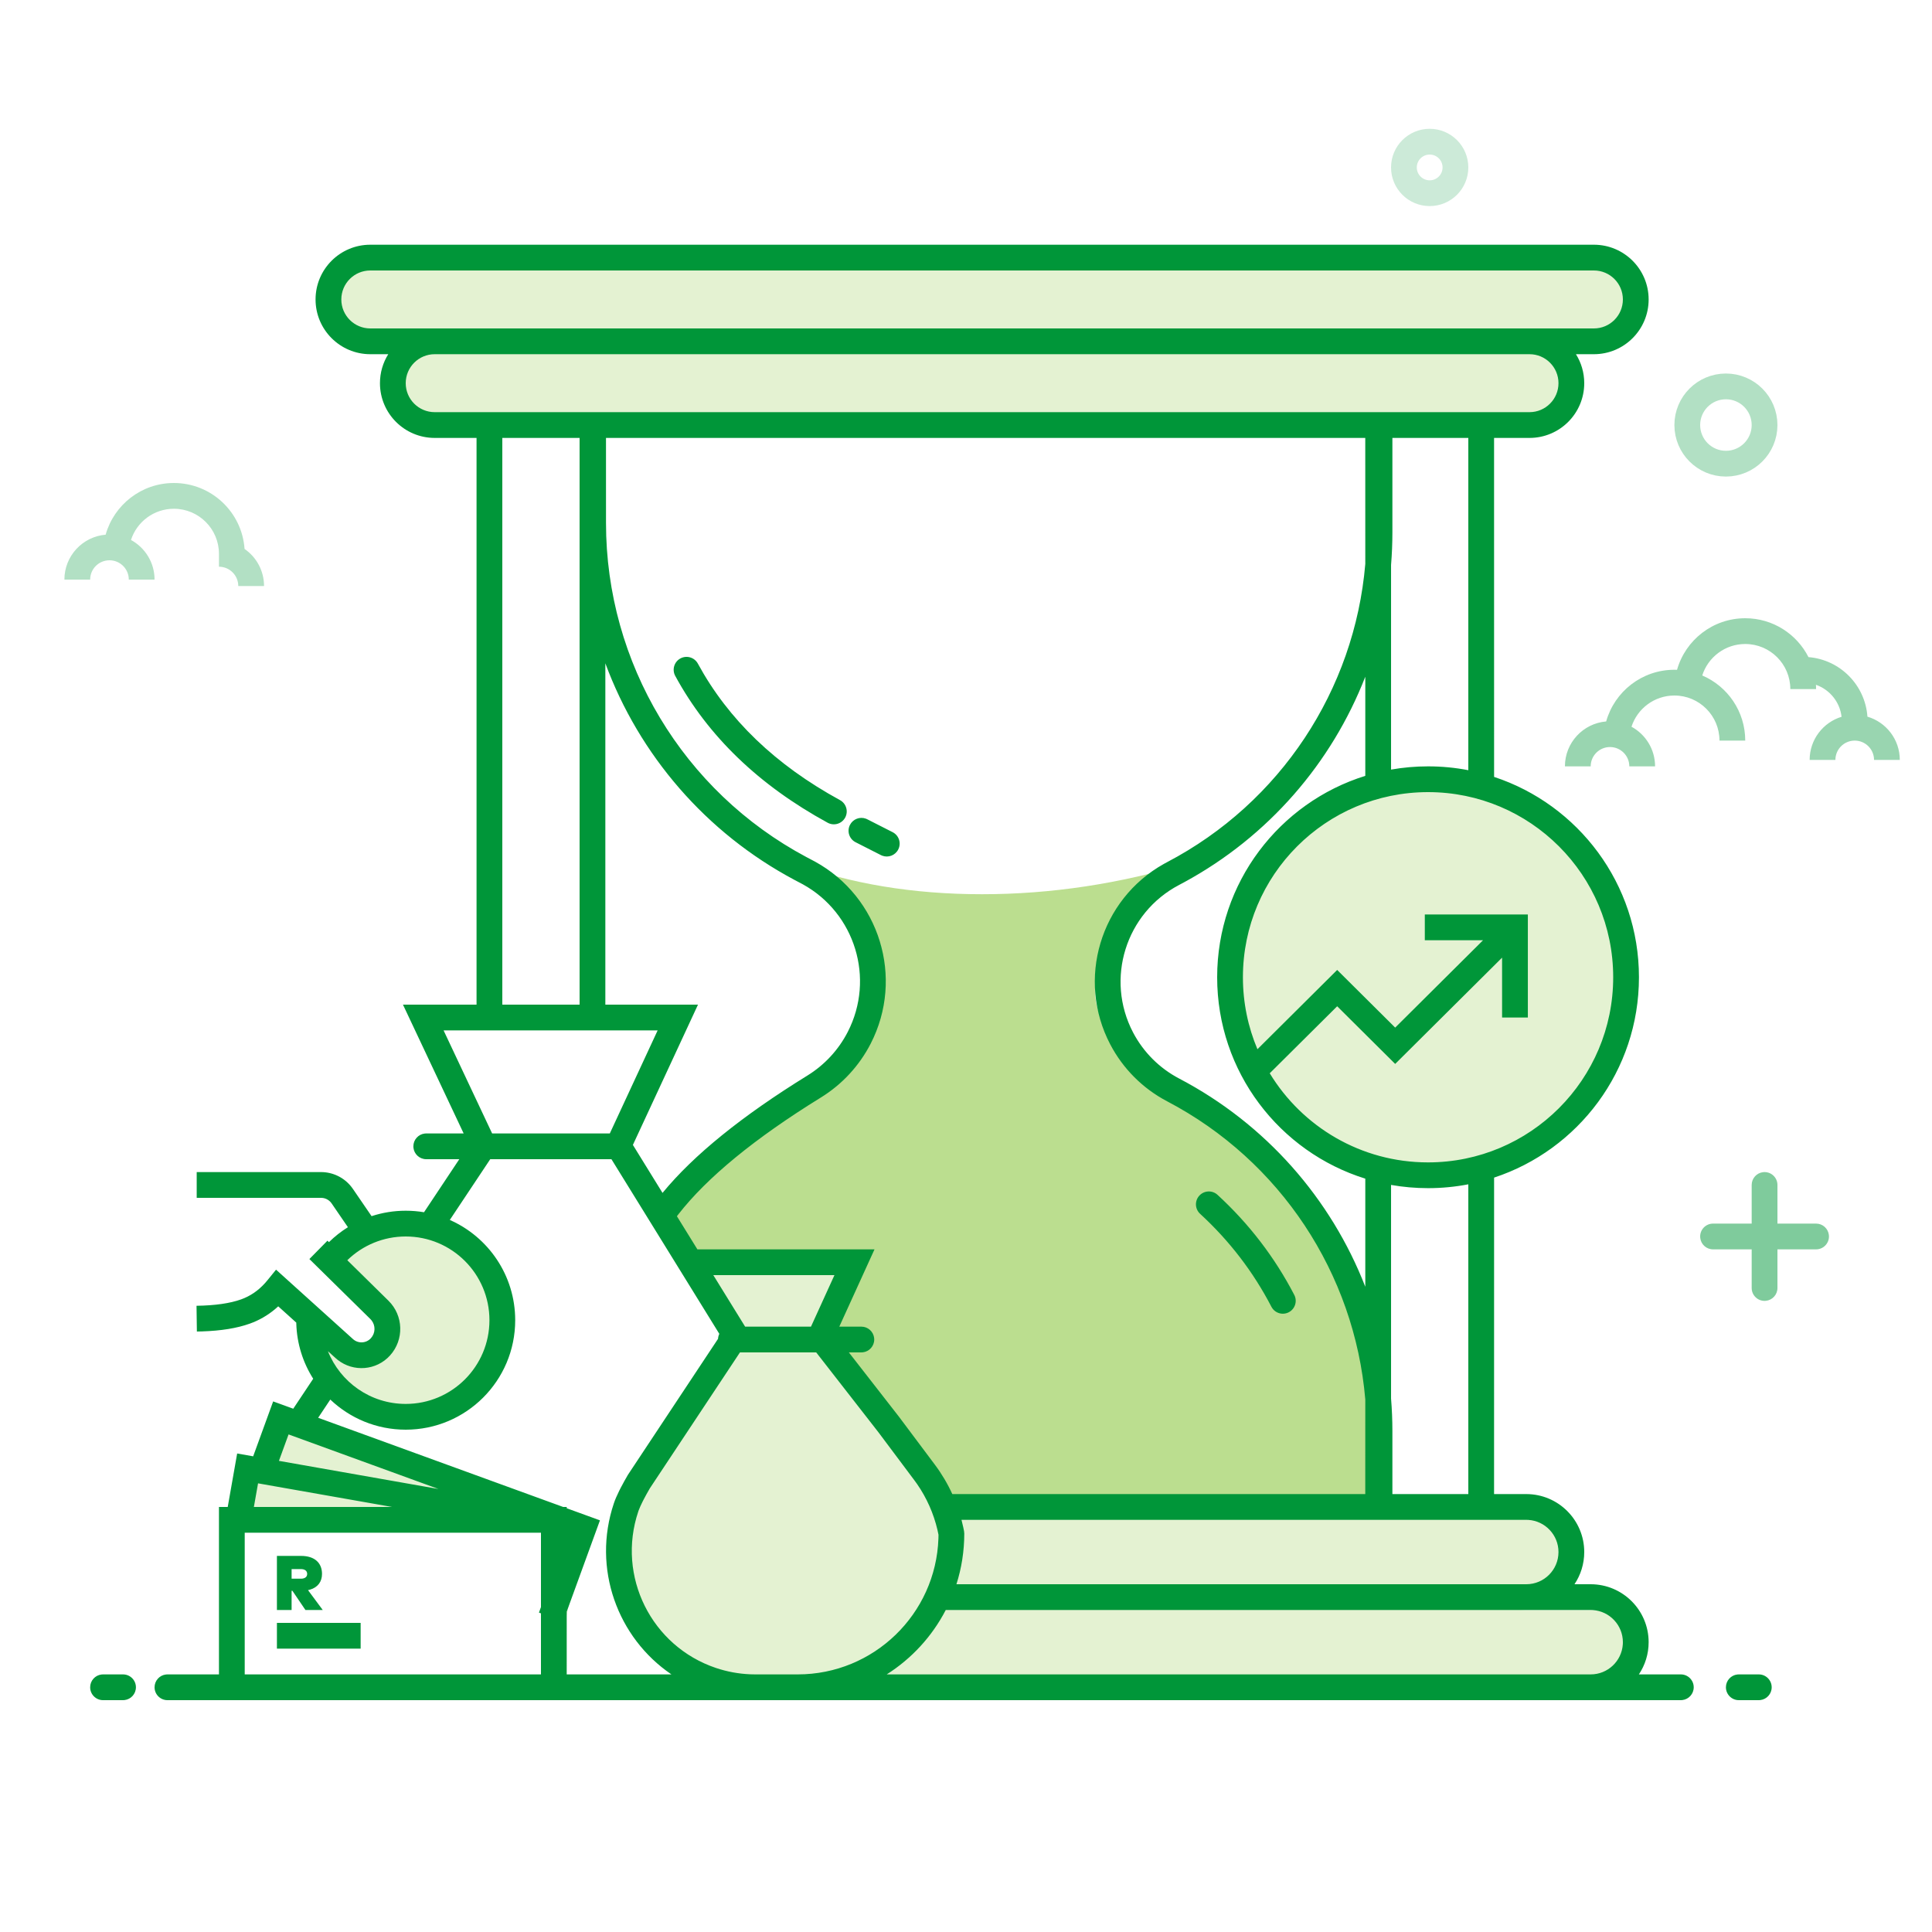 <svg width="150" height="150" viewBox="0 0 150 150" fill="none" xmlns="http://www.w3.org/2000/svg">
<rect width="150" height="150" fill="white"/>
<path fill-rule="evenodd" clip-rule="evenodd" d="M61.615 67C66.015 68.618 70.891 69.427 76.244 69.427C81.597 69.427 86.95 68.618 92.303 67C90.392 68.173 88.976 69.385 88.055 70.634C86.674 72.509 85.017 74.404 85.017 76.889C85.017 79.374 86.848 81.379 88.055 82.055C89.263 82.732 96.876 86.419 101.96 94.25C105.35 99.471 107.044 107.554 107.044 118.5H73.866L63.875 103.922H56.746L51.184 94.26C52.333 92.66 53.225 91.573 53.859 91C57.188 87.992 60.84 85.36 64.816 83.106C66.747 82.24 67.713 80.625 67.713 78.26C67.713 76.203 70.46 73.135 65.676 70.634C64.74 70.145 63.386 68.934 61.615 67Z" fill="#BBDE8F"/>
<path fill-rule="evenodd" clip-rule="evenodd" d="M73.24 117H118C120.209 117 122 118.791 122 121C122 123.209 120.209 125 118 125H73.24C73.657 123.293 73.865 121.827 73.865 120.6C73.865 119.373 73.657 118.173 73.24 117ZM73.24 125H123.75C125.545 125 127 126.455 127 128.25C127 130.045 125.545 131.5 123.75 131.5H66.342" fill="#E4F2D2"/>
<path d="M118.75 26.5H33.75C31.955 26.5 30.5 27.955 30.5 29.75C30.5 31.545 31.955 33 33.75 33H118.75C120.545 33 122 31.545 122 29.75C122 27.955 120.545 26.5 118.75 26.5Z" fill="#E4F2D2"/>
<path d="M123.75 20H28.75C26.955 20 25.5 21.455 25.5 23.25C25.5 25.045 26.955 26.5 28.75 26.5H123.75C125.545 26.5 127 25.045 127 23.25C127 21.455 125.545 20 123.75 20Z" fill="#E4F2D2"/>
<path d="M110.874 91.248C119.365 91.248 126.248 84.365 126.248 75.874C126.248 67.383 119.365 60.5 110.874 60.5C102.383 60.5 95.5 67.383 95.5 75.874C95.5 84.365 102.383 91.248 110.874 91.248Z" fill="#E4F2D2"/>
<path fill-rule="evenodd" clip-rule="evenodd" d="M63.645 103.922L71.789 114.515C71.908 114.691 71.998 114.825 72.058 114.914C75.35 119.808 74.051 126.443 69.157 129.735C67.348 130.952 65.21 131.586 63.03 131.551L57.634 131.467C51.951 131.378 47.417 126.699 47.506 121.016C47.536 119.068 48.119 117.168 49.187 115.538C52.412 110.616 55.098 106.744 57.246 103.922L54.076 98.788H66.356L63.645 103.922Z" fill="#E4F2D2"/>
<path fill-rule="evenodd" clip-rule="evenodd" d="M44.136 118.12H45.229L43.38 127.106L44.136 118.12Z" fill="#E4F2D2"/>
<path fill-rule="evenodd" clip-rule="evenodd" d="M43.004 130.312L45.47 118.119L22.701 110.117L19.785 114.567L42.648 119L43.004 130.312Z" fill="#E4F2D2"/>
<path fill-rule="evenodd" clip-rule="evenodd" d="M44.428 118.013L19.251 114.735L18.553 117.877L44.428 118.013Z" fill="#E4F2D2"/>
<path fill-rule="evenodd" clip-rule="evenodd" d="M31.667 109.38C27.801 109.38 24.666 106.246 24.666 102.38C24.666 102.296 24.925 102.835 25.073 102.989C25.477 103.406 27.766 104.641 28 104.651C28.991 104.697 29.935 103.854 30.386 103.076C30.451 102.963 25.737 98.655 25.809 98.546C27.059 96.639 29.216 95.38 31.667 95.38C35.532 95.38 38.666 98.514 38.666 102.38C38.666 106.246 35.532 109.38 31.667 109.38Z" fill="#E4F2D2"/>
<path d="M13.5 37.5C16.409 37.5 18.791 39.759 18.987 42.619C19.901 43.25 20.5 44.305 20.5 45.5H18.5C18.5 44.672 17.828 44 17 44V43C17 41.067 15.433 39.5 13.5 39.5C11.943 39.5 10.623 40.517 10.169 41.923C11.26 42.516 12 43.672 12 45H10C10 44.172 9.328 43.5 8.5 43.5C7.672 43.5 7 44.172 7 45H5C5 43.167 6.409 41.663 8.202 41.513C8.852 39.198 10.977 37.5 13.5 37.5Z" fill="#B2E0C4"/>
<path d="M135.5 48C137.644 48 139.502 49.227 140.409 51.018C142.861 51.215 144.813 53.183 144.987 55.642C146.439 56.067 147.5 57.41 147.5 59H145.5C145.5 58.172 144.828 57.5 144 57.5C143.172 57.5 142.5 58.172 142.5 59H140.5C140.5 57.422 141.544 56.088 142.979 55.651C142.846 54.495 142.055 53.539 140.989 53.167L140.996 53.279L141 53.5H139C139 51.567 137.433 50 135.5 50C133.935 50 132.61 51.027 132.162 52.443C134.126 53.282 135.5 55.231 135.5 57.5H133.5C133.5 55.567 131.933 54 130 54C128.443 54 127.123 55.017 126.669 56.423C127.76 57.016 128.5 58.172 128.5 59.5H126.5C126.5 58.672 125.828 58 125 58C124.172 58 123.5 58.672 123.5 59.5H121.5C121.5 57.667 122.909 56.163 124.702 56.013C125.352 53.698 127.477 52 130 52C130.069 52 130.137 52.001 130.205 52.004C130.857 49.694 132.981 48 135.5 48Z" fill="#99D5B0"/>
<path d="M13 132C12.448 132 12 131.552 12 131C12 130.487 12.386 130.064 12.883 130.007L13 130L17 130V117L17.681 117L18.413 112.849L19.656 113.068L21.208 108.805L22.768 109.372L24.317 107.046C23.525 105.798 23.05 104.331 23.004 102.755L23.003 102.687L21.602 101.424L21.355 101.642C20.766 102.134 20.111 102.511 19.391 102.768C18.396 103.124 17.166 103.322 15.693 103.37L15.286 103.38L15.258 101.38C16.709 101.359 17.864 101.19 18.716 100.885C19.421 100.633 20.036 100.217 20.571 99.625L20.768 99.395L21.432 98.576L27.405 103.966C27.81 104.332 28.434 104.3 28.799 103.895C29.155 103.501 29.166 102.913 28.843 102.508L28.756 102.411L24.021 97.752L25.424 96.327L25.539 96.44C25.987 95.999 26.481 95.61 27.012 95.28L25.749 93.435C25.586 93.197 25.329 93.042 25.046 93.007L24.924 93H15.272V91H24.924C25.848 91 26.716 91.425 27.282 92.146L27.399 92.305L28.849 94.422C29.69 94.147 30.582 94 31.5 94C31.984 94 32.459 94.04 32.921 94.118L35.66 90H33.094C32.581 90 32.158 89.614 32.1 89.117L32.094 89C32.094 88.487 32.48 88.064 32.977 88.007L33.094 88H35.998L31.286 78H36.999V34H33.75C31.403 34 29.5 32.097 29.5 29.75C29.5 28.924 29.736 28.153 30.143 27.501L28.75 27.5C26.403 27.5 24.5 25.597 24.5 23.25C24.5 20.903 26.403 19 28.75 19H123.75C126.097 19 128 20.903 128 23.25C128 25.597 126.097 27.5 123.75 27.5L122.357 27.501C122.764 28.153 123 28.924 123 29.75C123 32.097 121.097 34 118.75 34H115.999L116.001 60.319C122.533 62.47 127.248 68.621 127.248 75.874C127.248 83.127 122.533 89.278 116.001 91.429L115.999 116H118.5C120.985 116 123 118.015 123 120.5C123 121.425 122.721 122.285 122.242 123.001L123.5 123C125.985 123 128 125.015 128 127.5C128 128.426 127.72 129.286 127.241 130.001L130.5 130C131.052 130 131.5 130.448 131.5 131C131.5 131.513 131.114 131.936 130.617 131.993L130.5 132H13ZM136.553 130C137.105 130 137.553 130.448 137.553 131C137.553 131.513 137.167 131.936 136.67 131.993L136.553 132H135C134.448 132 134 131.552 134 131C134 130.487 134.386 130.064 134.883 130.007L135 130H136.553ZM9.553 130C10.105 130 10.553 130.448 10.553 131C10.553 131.513 10.167 131.936 9.67 131.993L9.553 132H8C7.448 132 7 131.552 7 131C7 130.487 7.386 130.064 7.883 130.007L8 130H9.553ZM123.5 125L73.427 125.001C72.369 127.047 70.78 128.774 68.843 130.001L123.5 130C124.825 130 125.91 128.968 125.995 127.664L126 127.5C126 126.175 124.968 125.09 123.664 125.005L123.5 125ZM47.472 90H38.062L34.923 94.717C37.913 96.034 40 99.023 40 102.5C40 107.194 36.194 111 31.5 111C29.23 111 27.168 110.11 25.644 108.661L24.702 110.076L43.724 117L44 117V117.1L46.58 118.039L44 125.125L43.999 130L52.131 130.001C47.934 127.154 45.964 121.763 47.659 116.721C47.752 116.441 47.891 116.117 48.078 115.74L48.196 115.507L48.468 115.001L48.752 114.503L55.748 103.946C55.755 103.808 55.79 103.678 55.848 103.56L47.472 90ZM41.793 119L41.794 119.002L41.782 119L19 119V130H42V125.259L41.844 125.203L42 124.773V119L41.793 119ZM63.37 105H57.45L50.451 115.557L50.192 116.014L49.973 116.423C49.94 116.487 49.908 116.55 49.878 116.61L49.718 116.947C49.672 117.051 49.632 117.146 49.599 117.233L49.554 117.358C47.868 122.377 50.569 127.814 55.589 129.501C56.45 129.79 57.347 129.955 58.254 129.992L58.643 130H61.933C67.843 130 72.658 125.31 72.859 119.449L72.865 119.16L72.783 118.777C72.484 117.506 71.95 116.301 71.207 115.227L70.977 114.909L68.199 111.199L63.37 105ZM28 126V128H21.5V126H28ZM23.372 120.8C24.44 120.8 25.001 121.352 25.001 122.198C25.001 122.8 24.678 123.244 24.062 123.422L23.915 123.458L25.058 125H23.714L22.703 123.509H22.64V125H21.5V120.8H23.372ZM74.65 118C74.701 118.194 74.748 118.39 74.79 118.588L74.849 118.884L74.866 119.068C74.866 120.439 74.652 121.761 74.257 123.001L118.5 123C119.881 123 121 121.881 121 120.5C121 119.175 119.968 118.09 118.664 118.005L118.5 118L74.65 118ZM23.36 121.823H22.64V122.57H23.36C23.642 122.57 23.849 122.453 23.849 122.198C23.849 121.943 23.642 121.823 23.36 121.823ZM20.035 115.166L19.711 117H30.441L20.035 115.166ZM105.999 34H47.049L47.05 40.607C47.05 51.475 53.044 61.443 62.613 66.545L63.275 66.894C68.29 69.647 70.229 75.91 67.599 81.03C66.716 82.747 65.382 84.191 63.739 85.206C58.59 88.385 54.898 91.419 52.665 94.284L52.555 94.427L54.145 96.999L67.896 97L65.163 103H66.875C67.388 103 67.811 103.386 67.868 103.883L67.875 104C67.875 104.513 67.489 104.936 66.992 104.993L66.875 105H65.905L69.788 109.985L72.578 113.71C73.114 114.425 73.569 115.193 73.937 116H105.999L106.001 108.654C105.168 98.877 99.409 90.116 90.619 85.507C88.731 84.518 87.191 82.977 86.201 81.09C83.558 76.048 85.424 69.838 90.361 67.074L90.619 66.934C99.409 62.325 105.168 53.565 106.001 43.787L105.999 34ZM114 91.95C112.988 92.145 111.943 92.248 110.874 92.248C109.894 92.248 108.933 92.162 108.001 91.997L108.001 108.575C108.07 109.415 108.105 110.262 108.105 111.113L108.105 116H114L114 91.95ZM22.404 111.368L21.656 113.421L34.044 115.605L22.404 111.368ZM31.5 96C29.77 96 28.157 96.681 26.965 97.843L30.158 100.985C31.332 102.14 31.387 104.014 30.284 105.236C29.221 106.413 27.434 106.547 26.209 105.573L26.065 105.451L25.46 104.905C26.416 107.305 28.76 109 31.5 109C35.09 109 38 106.09 38 102.5C38 98.91 35.09 96 31.5 96ZM64.787 99L55.38 98.999L57.851 103H62.965L64.787 99ZM94.53 92.768C96.981 95.022 98.967 97.612 100.486 100.534C100.741 101.024 100.55 101.628 100.06 101.883C99.57 102.138 98.966 101.947 98.712 101.457C97.3 98.741 95.456 96.337 93.176 94.24C92.77 93.867 92.743 93.234 93.117 92.828C93.491 92.421 94.124 92.395 94.53 92.768ZM106.001 52.54C103.39 59.244 98.475 64.945 91.953 68.489L91.547 68.706C87.397 70.882 85.796 76.011 87.972 80.161C88.773 81.688 90.02 82.935 91.547 83.736C98.272 87.262 103.337 93.06 106.001 99.903L106.001 91.51C99.338 89.436 94.5 83.22 94.5 75.874C94.5 68.528 99.338 62.312 106.001 60.237L106.001 52.54ZM46.999 51.499L46.999 78H54.192L49.138 88.891L51.438 92.617C53.858 89.672 57.608 86.641 62.688 83.504C64.021 82.681 65.104 81.51 65.82 80.116C67.95 75.969 66.385 70.897 62.331 68.658L61.694 68.322C54.792 64.649 49.629 58.607 46.999 51.499ZM110.874 61.5C102.935 61.5 96.5 67.936 96.5 75.874C96.5 77.856 96.901 79.744 97.627 81.462L103.818 75.306L108.322 79.783L115.144 73H110.622V71H118.622V79H116.622L116.621 74.352L108.322 82.603L103.818 78.126L98.582 83.329C101.103 87.477 105.665 90.248 110.874 90.248C118.813 90.248 125.248 83.812 125.248 75.874C125.248 67.936 118.813 61.5 110.874 61.5ZM51.059 80H34.44L38.209 88H47.346L51.059 80ZM44.999 34H38.999V78H44.999V34ZM67.228 63.562L67.335 63.609L69.302 64.609C69.795 64.859 69.991 65.461 69.74 65.953C69.508 66.41 68.972 66.612 68.503 66.438L68.396 66.391L66.429 65.391C65.936 65.141 65.74 64.539 65.99 64.047C66.223 63.59 66.759 63.388 67.228 63.562ZM54.182 51.523C56.538 55.857 60.209 59.388 65.219 62.122C65.704 62.387 65.882 62.994 65.618 63.479C65.353 63.964 64.746 64.142 64.261 63.878C58.924 60.965 54.971 57.163 52.425 52.477C52.161 51.992 52.341 51.385 52.826 51.121C53.311 50.858 53.918 51.037 54.182 51.523ZM114 34H108.105L108.105 41.328C108.105 42.181 108.07 43.029 108.001 43.87L108.001 59.751C108.933 59.586 109.894 59.5 110.874 59.5C111.943 59.5 112.988 59.602 114 59.798L114 34ZM118.75 27.5H33.75C32.507 27.5 31.5 28.507 31.5 29.75C31.5 30.993 32.507 32 33.75 32H118.75C119.993 32 121 30.993 121 29.75C121 28.507 119.993 27.5 118.75 27.5ZM123.75 21H28.75C27.507 21 26.5 22.007 26.5 23.25C26.5 24.493 27.507 25.5 28.75 25.5H123.75C124.993 25.5 126 24.493 126 23.25C126 22.007 124.993 21 123.75 21Z" fill="#009639"/>
<path d="M134 36C135.657 36 137 34.657 137 33C137 31.343 135.657 30 134 30C132.343 30 131 31.343 131 33C131 34.657 132.343 36 134 36Z" stroke="#B2E0C4" stroke-width="2"/>
<path d="M111 15C112.105 15 113 14.105 113 13C113 11.895 112.105 11 111 11C109.895 11 109 11.895 109 13C109 14.105 109.895 15 111 15Z" stroke="#CCEAD8" stroke-width="2"/>
<path d="M137 91C137.552 91 138 91.448 138 92V95H141C141.513 95 141.936 95.386 141.993 95.883L142 96C142 96.552 141.552 97 141 97H138V100C138 100.513 137.614 100.936 137.117 100.993L137 101C136.448 101 136 100.552 136 100V97H133C132.487 97 132.064 96.614 132.007 96.117L132 96C132 95.448 132.448 95 133 95H136V92C136 91.487 136.386 91.064 136.883 91.007L137 91Z" fill="#7FCB9C"/>
</svg>
